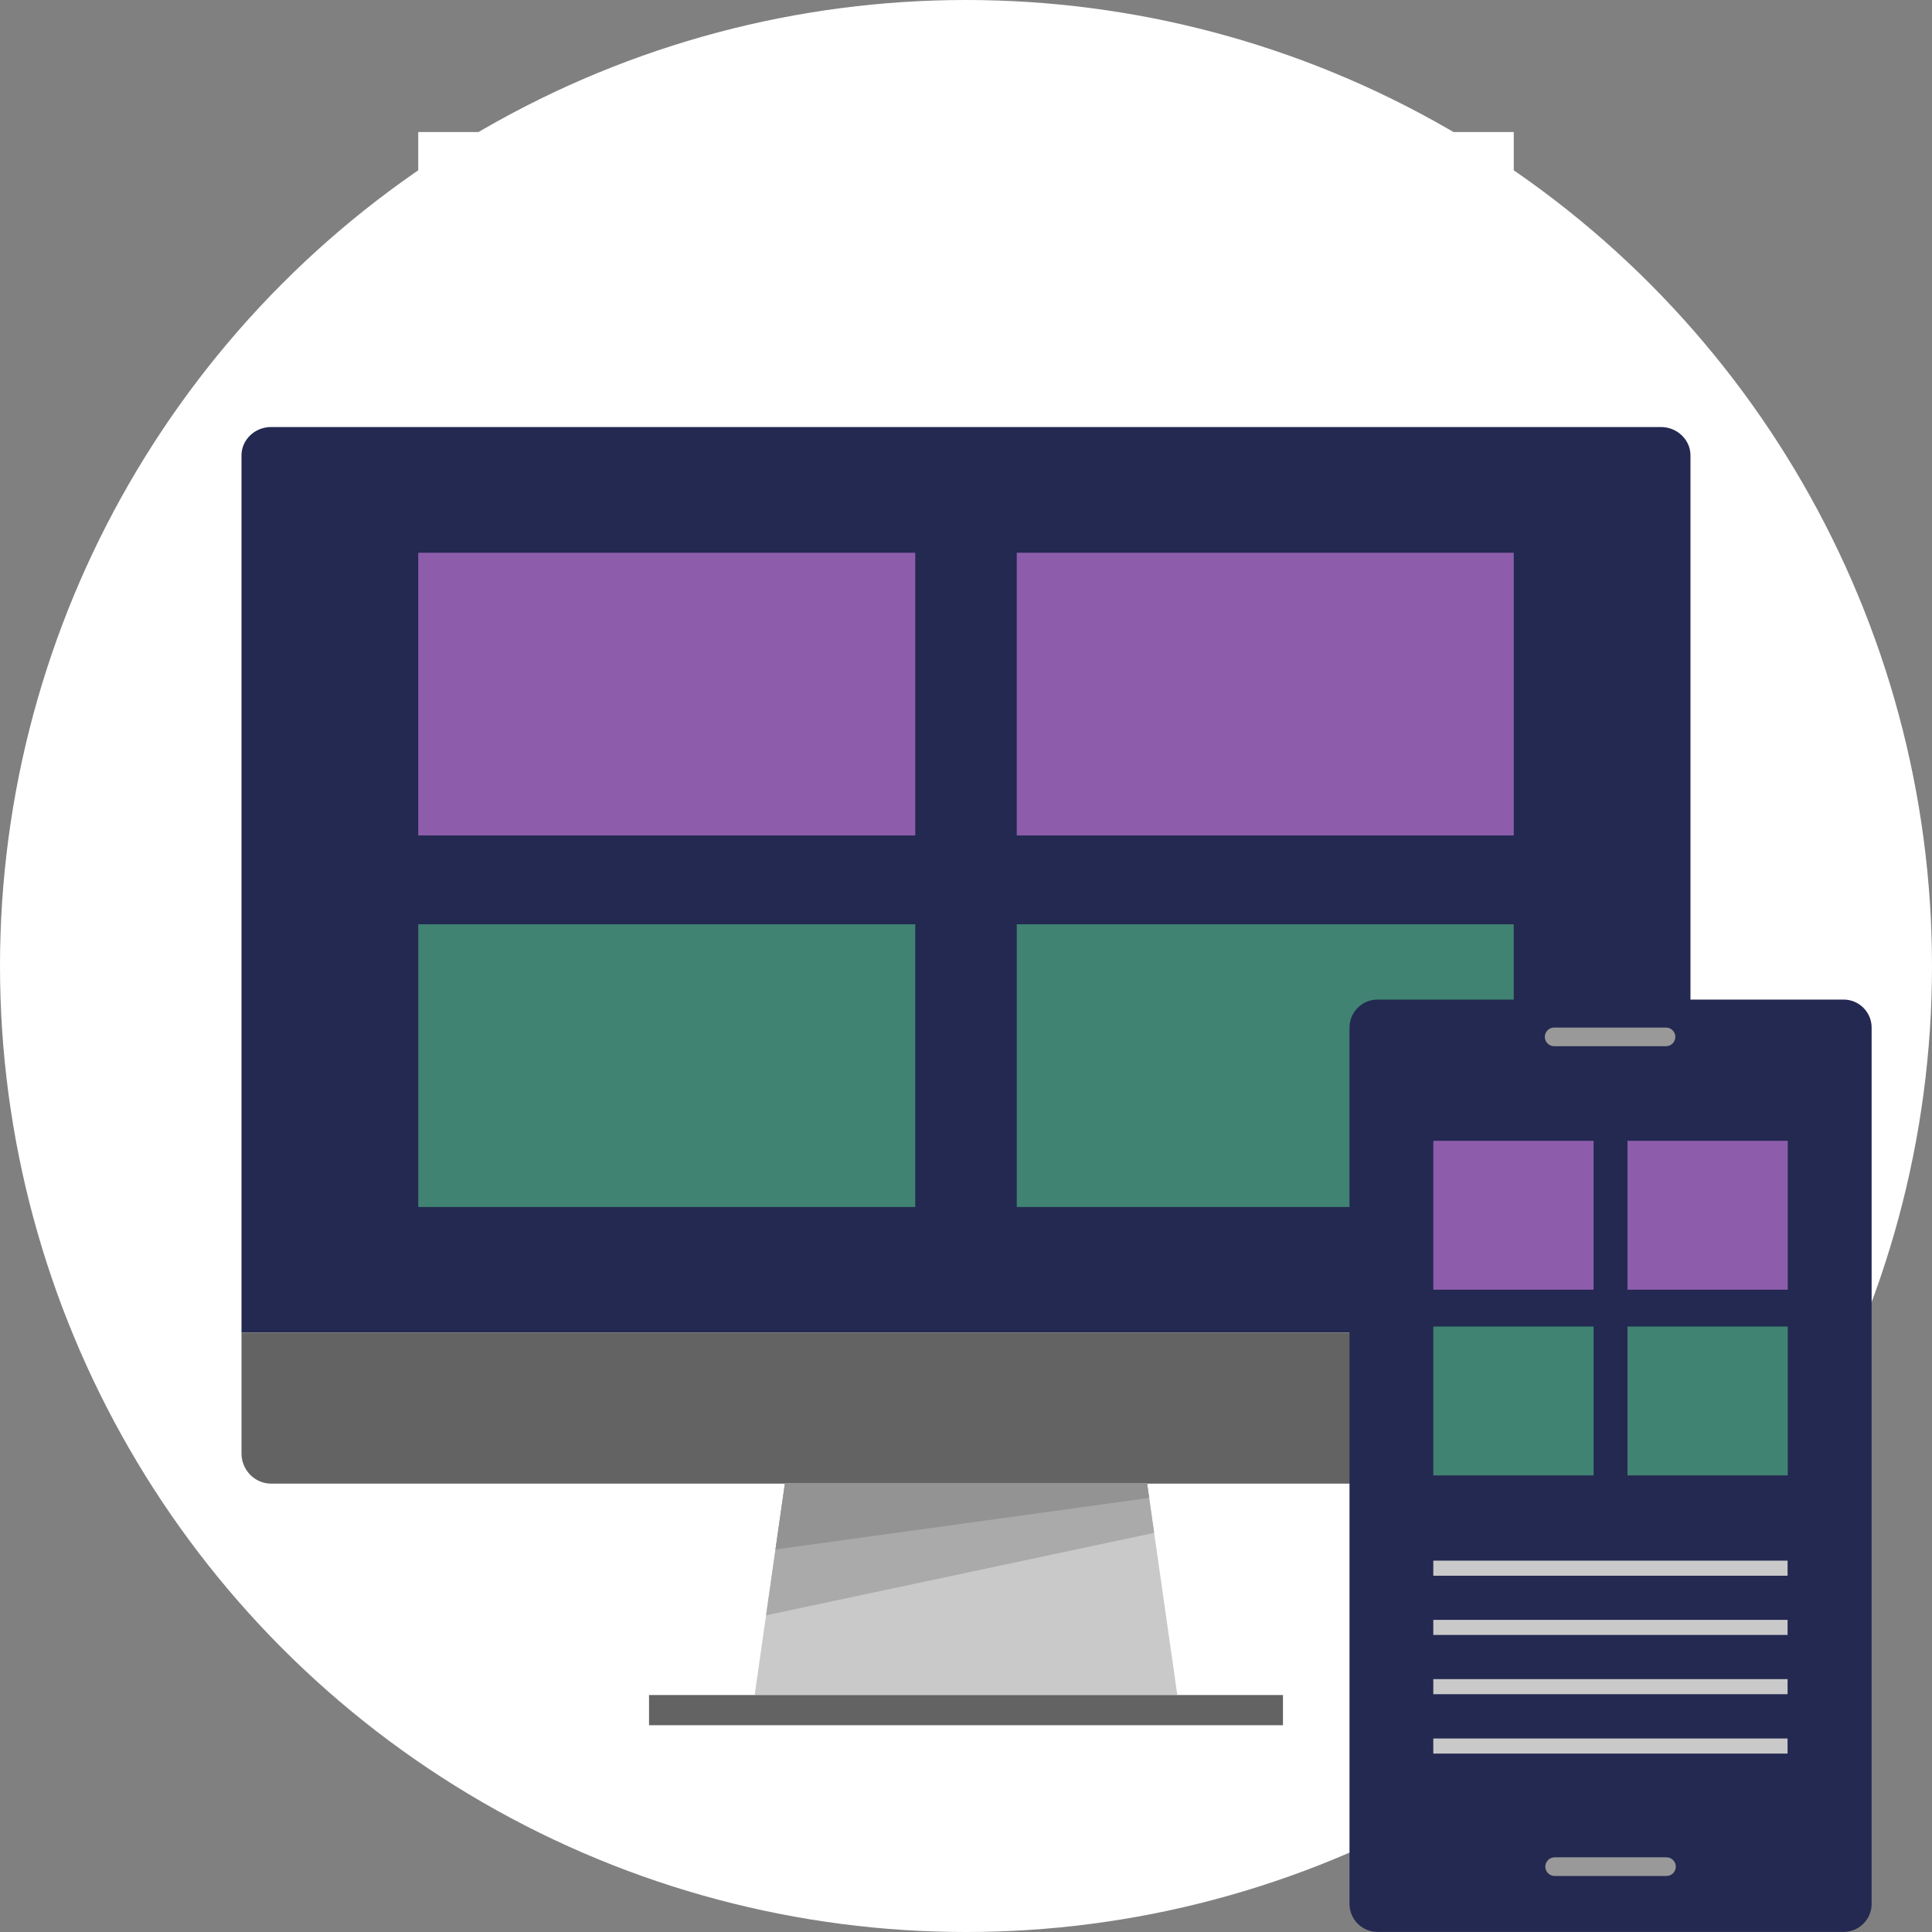 <!DOCTYPE svg PUBLIC "-//W3C//DTD SVG 1.1//EN" "http://www.w3.org/Graphics/SVG/1.1/DTD/svg11.dtd">
<!-- Uploaded to: SVG Repo, www.svgrepo.com, Transformed by: SVG Repo Mixer Tools -->
<svg version="1.1" id="Layer_1" xmlns="http://www.w3.org/2000/svg" xmlns:xlink="http://www.w3.org/1999/xlink" viewBox="0 0 512 512" xml:space="preserve" width="800px" height="800px" fill="#232951">
<rect x="0" y="0" width="512" height="512" fill="#808080" stroke="none"/>
<g id="SVGRepo_bgCarrier" stroke-width="0"/>
<g id="SVGRepo_tracerCarrier" stroke-linecap="round" stroke-linejoin="round"/>
<g id="SVGRepo_iconCarrier"> <circle style="fill:#ffffff;" cx="256" cy="256" r="256"/> <path d="M64,353.176V120.672c0-4.128,3.528-7.504,7.832-7.504H440.16c4.304,0,7.832,3.376,7.832,7.504v232.496H64V353.176z"/> <path style="fill:#636363;" d="M448,353.176v32c0,4.4-3.528,8-7.832,8H71.832c-4.304,0-7.832-3.6-7.832-8v-32H448L448,353.176z"/> <polygon style="fill:#C9C9C9;" points="200,449.176 312,449.176 304,393.176 208,393.176 "/> <polygon style="fill:#AAAAAA;" points="304,393.176 208,393.176 203.016,428.08 305.864,406.224 "/> <rect x="172" y="449.2" style="fill:#636363;" width="168" height="8"/> <polygon style="fill:#939393;" points="208,393.176 304,393.176 304.544,396.96 205.512,410.624 "/> <rect x="110.84" y="34.992" style="fill:#ffffff;" width="290.32" height="74.92"/> <rect x="110.84" y="146.48" style="fill:#8D5DAC;" width="131.712" height="74.92"/> <rect x="110.84" y="244.944" style="fill:#408372;" width="131.712" height="74.92"/> <rect x="269.448" y="146.48" style="fill:#8D5DAC;" width="131.712" height="74.92"/> <rect x="269.448" y="244.944" style="fill:#408372;" width="131.712" height="74.92"/> <path d="M488.584,511.976H365.048c-4.08,0-7.416-3.336-7.416-7.416V272.312c0-4.08,3.336-7.416,7.416-7.416h123.536 c4.08,0,7.416,3.336,7.416,7.416V504.56C496,508.64,492.664,511.976,488.584,511.976z"/> <rect x="365.048" y="284.672" width="123.536" height="197.664"/> <g> <path style="fill:#999999;" d="M441.512,277.256h-29.648c-1.36,0-2.472-1.112-2.472-2.472l0,0c0-1.36,1.112-2.472,2.472-2.472 h29.648c1.36,0,2.472,1.112,2.472,2.472l0,0C443.984,276.144,442.872,277.256,441.512,277.256z"/> <path style="fill:#999999;" d="M441.64,497.152h-29.648c-1.36,0-2.472-1.112-2.472-2.472l0,0c0-1.36,1.112-2.472,2.472-2.472 h29.648c1.36,0,2.472,1.112,2.472,2.472l0,0C444.112,496.04,443,497.152,441.64,497.152z"/> </g> <g> <rect x="379.84" y="302.328" style="fill:#8D5DAC;" width="42.48" height="39.456"/> <rect x="431.296" y="302.328" style="fill:#8D5DAC;" width="42.48" height="39.456"/> </g> <g> <rect x="379.84" y="351.544" style="fill:#408372;" width="42.48" height="39.456"/> <rect x="431.296" y="351.544" style="fill:#408372;" width="42.48" height="39.456"/> </g> <g> <rect x="379.84" y="460.72" style="fill:#C9C9C9;" width="93.888" height="4"/> <rect x="379.84" y="444.984" style="fill:#C9C9C9;" width="93.888" height="4"/> <rect x="379.84" y="429.28" style="fill:#C9C9C9;" width="93.888" height="4"/> <rect x="379.84" y="413.584" style="fill:#C9C9C9;" width="93.888" height="4"/> </g> </g>
</svg>